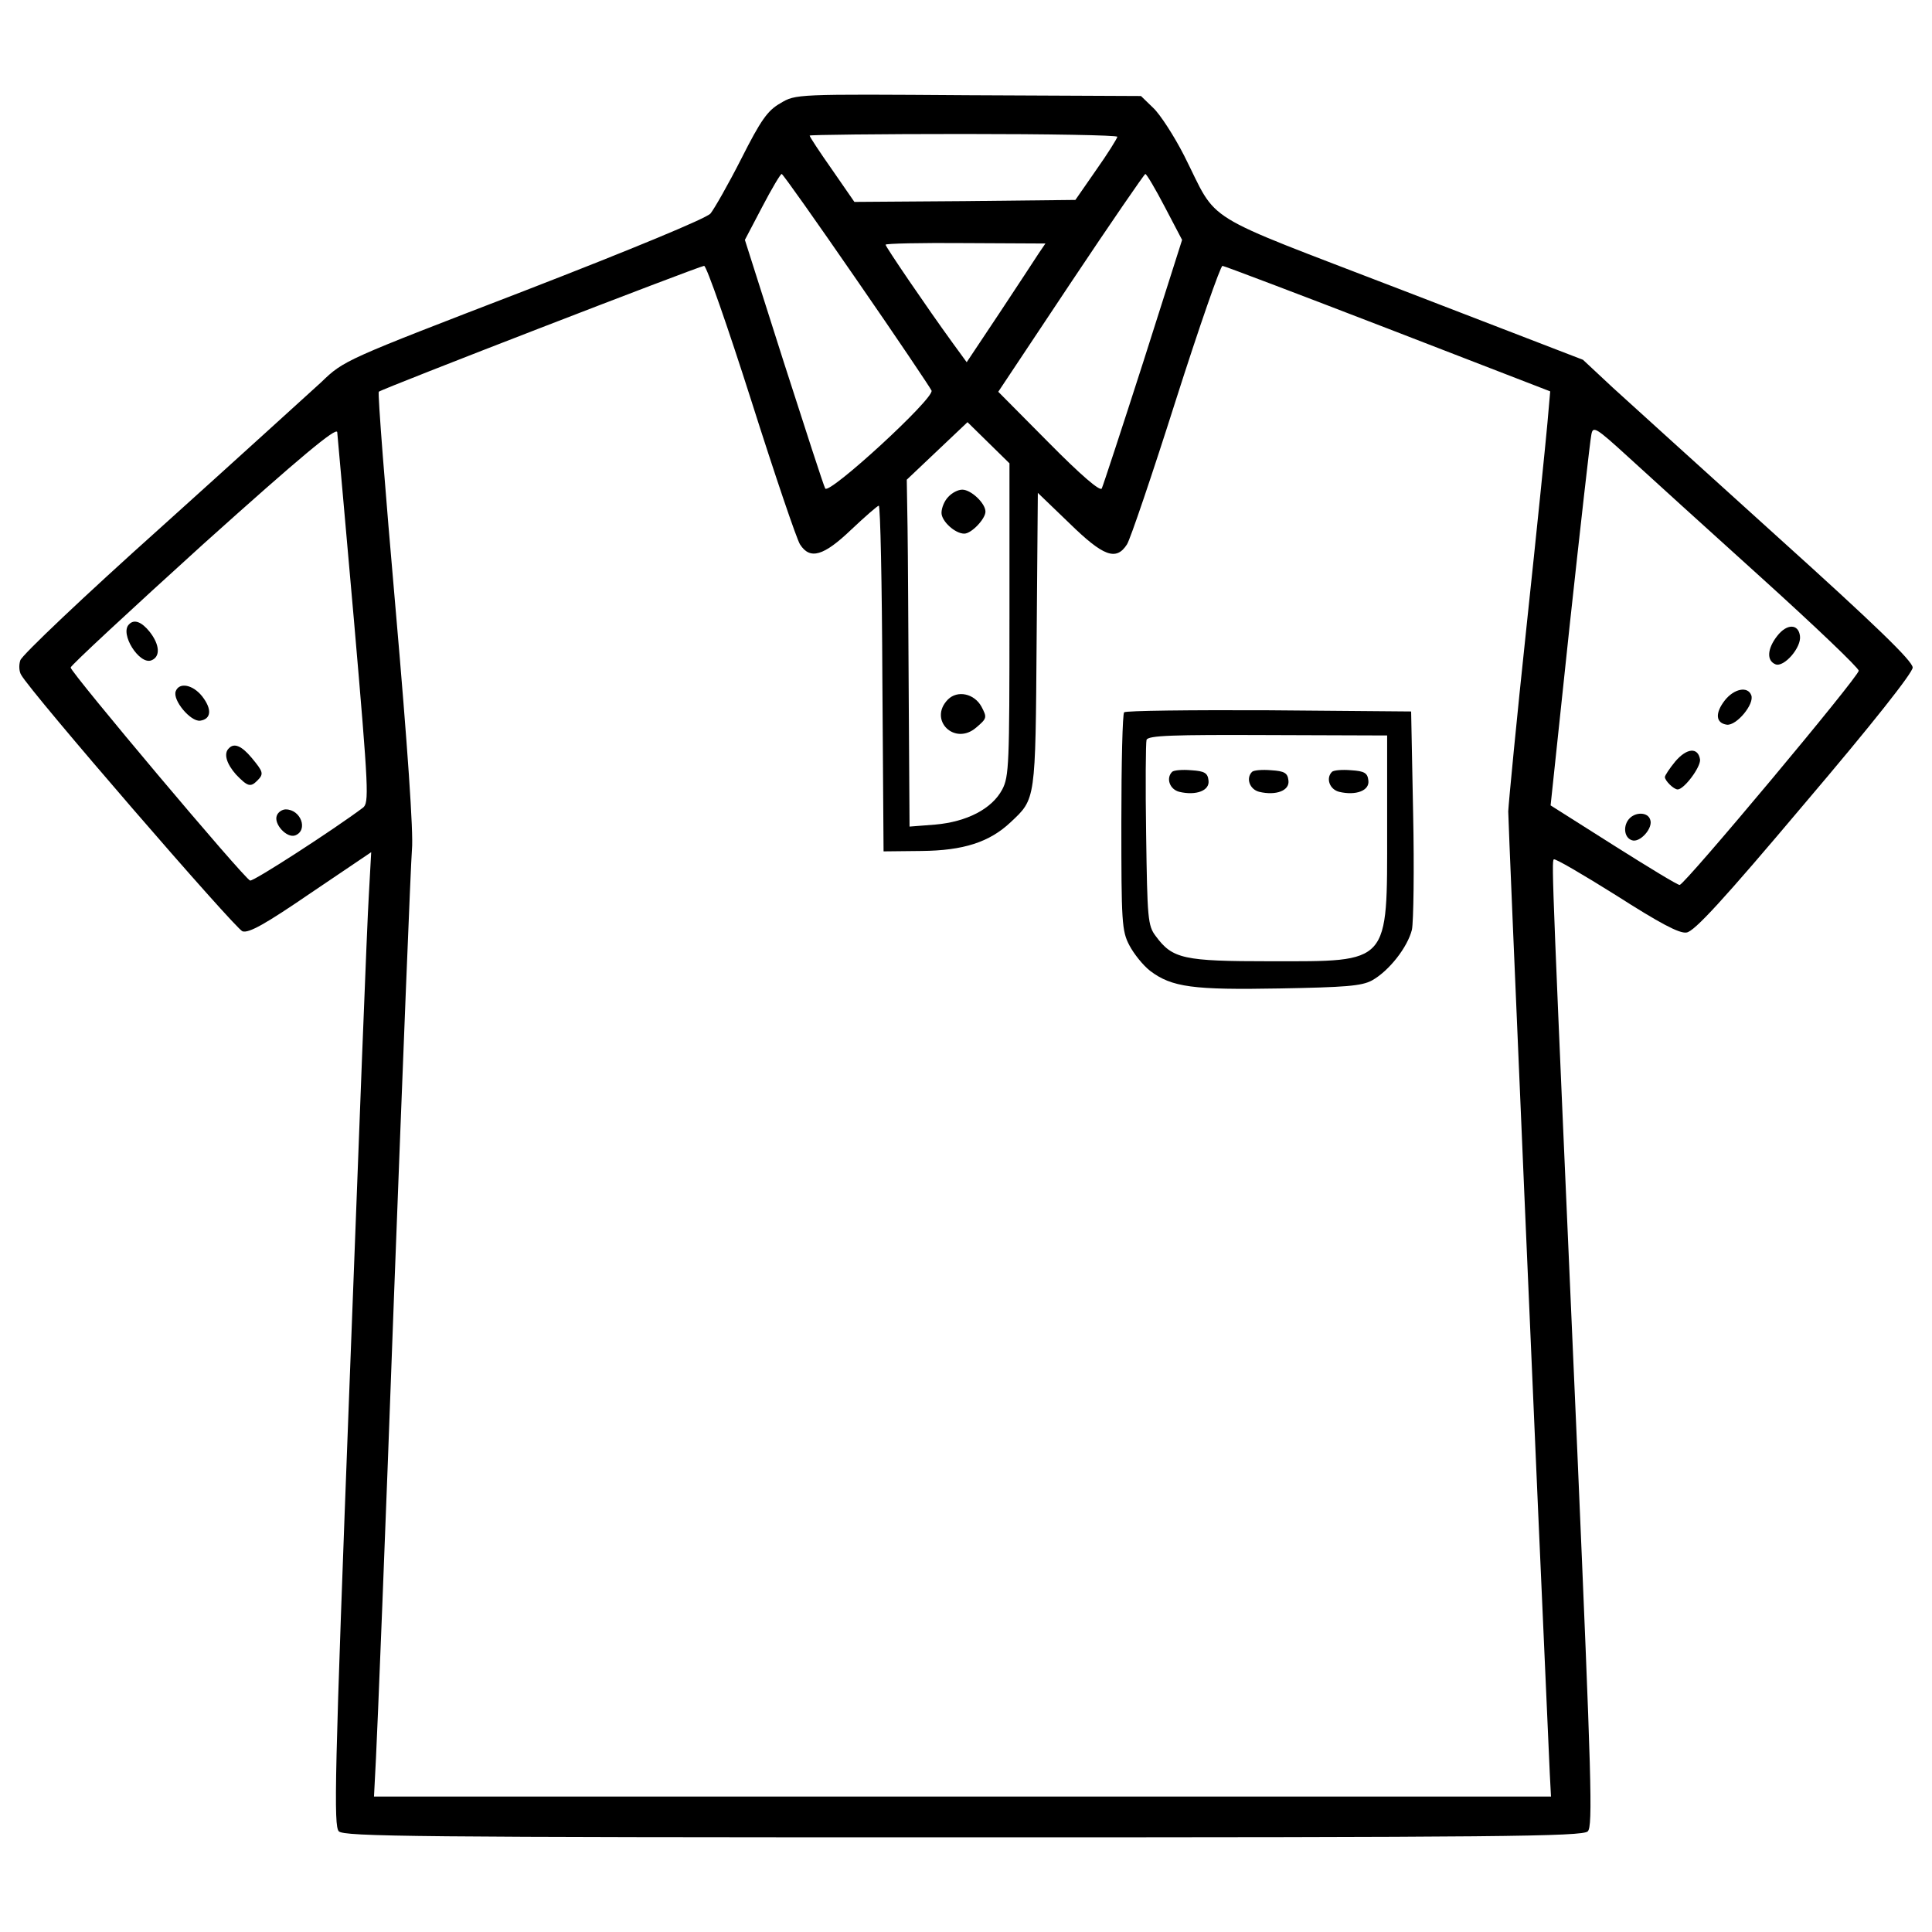 <?xml version="1.0" encoding="utf-8"?>
<!-- Svg Vector Icons : http://www.onlinewebfonts.com/icon -->
<!DOCTYPE svg PUBLIC "-//W3C//DTD SVG 1.1//EN" "http://www.w3.org/Graphics/SVG/1.1/DTD/svg11.dtd">
<svg version="1.1" xmlns="http://www.w3.org/2000/svg" xmlns:xlink="http://www.w3.org/1999/xlink" x="0px" y="0px" viewBox="0 0 1000 1000" enable-background="new 0 0 1000 1000" xml:space="preserve">
<g><g transform="translate(0,511) scale(0.1,-0.1)"><path d="M4039.6,4575.8c-66.2-37.3-101.4-86.9-202.7-287.5c-68.3-134.5-140.7-260.6-159.3-283.4c-20.7-24.8-405.4-184.1-966-401.3c-928.8-357.9-930.9-357.9-1048.8-471.7c-66.2-60-438.5-399.2-831.6-753c-393-351.7-719.9-662-726.1-686.8c-8.3-24.8-6.2-57.9,4.1-74.5c47.6-89,1110.8-1317.7,1146-1328.1c33.1-10.3,117.9,37.2,353.7,198.6l312.4,211l-12.4-225.5c-8.3-124.1-51.7-1257.7-99.3-2517.5C1731-4104.2,1726.9-4340,1753.8-4369c29-26.9,384.8-31,3233.2-31c2763.7,0,3206.3,4.1,3231.2,31c26.9,24.8,18.6,277.2-53.8,1961C8034.1,556.4,8030,649.5,8042.4,661.9c6.2,6.2,151-78.6,322.7-186.2c223.4-142.7,326.8-198.6,364.1-192.4c39.3,4.1,188.2,165.5,610.2,666.1c353.7,415.8,560.6,678.5,560.6,705.4c0,33.1-194.5,221.3-697.1,674.4c-382.7,345.5-767.5,695.1-854.3,773.7l-155.1,144.8l-939.2,362c-1063.3,409.6-943.3,335.1-1125.3,695c-51.7,101.4-124.1,213.1-159.3,246.2l-64.1,62.1l-893.6,4.1C4120.3,4623.3,4118.2,4623.3,4039.6,4575.8z M5783.4,4402c-2.1-10.3-49.6-86.9-109.6-171.7l-107.6-155.1l-573-6.2l-570.9-4.1l-115.8,167.5c-64.1,91-115.8,169.6-115.8,175.8c0,4.1,357.9,8.3,796.4,8.3C5425.6,4416.5,5783.4,4410.3,5783.4,4402z M4432.7,3663.5c208.9-302,382.7-560.6,388.9-575.1c16.5-39.3-531.6-542-550.3-506.8c-8.3,14.5-103.4,308.2-215.1,655.8l-200.7,630.9l89,169.6c49.6,95.1,95.2,171.7,101.4,171.7S4225.8,3963.4,4432.7,3663.5z M6029.6,4037.9l88.9-169.6l-200.7-630.9c-111.7-347.5-208.9-643.4-215.1-655.8c-8.3-16.5-107.6,68.3-275.1,237.9L5167,3082.2l374.4,562.7c206.9,310.3,380.6,562.6,386.8,564.7C5934.5,4209.6,5980,4133.1,6029.6,4037.9z M5375.9,3797.9c-18.6-29-109.6-167.5-202.7-308.2l-169.6-254.5l-72.4,99.3c-136.5,188.2-347.5,498.5-347.5,508.9c0,6.2,186.2,10.3,413.7,8.3l413.7-2.1L5375.9,3797.9z M3888.6,3036.7c122-384.8,235.8-719.9,252.4-744.7c51.7-80.7,122-60,264.8,76.5c72.4,68.3,136.5,124.1,142.7,124.1c8.3,0,16.6-403.4,18.6-893.6l6.2-895.7l196.5,2.1c217.2,2.1,351.7,45.5,461.3,148.9c130.3,122.1,128.3,109.6,134.5,943.3l6.2,761.3l163.4-157.2c175.8-171.7,242-196.5,297.9-109.6c16.5,24.8,130.3,359.9,252.4,744.7c122.1,382.7,231.7,697.1,242,697.1c8.3,0,395.1-146.9,856.4-324.8l839.9-324.8l-14.5-165.5c-8.3-93.1-55.8-562.7-107.5-1046.7c-51.7-484.1-93.1-916.4-95.2-961.9c0-62.1,148.9-3520.8,215.1-4981.2l6.2-117.9H4980.8h-3045l10.3,200.7c6.2,111.7,49.6,1185.3,93.1,2385.1c45.5,1199.8,86.9,2242.4,93.1,2316.9c8.3,84.8-22.8,533.7-84.8,1245.3c-53.8,612.3-93.1,1117.1-86.9,1123.3c14.5,14.5,1657,649.5,1683.9,651.6C3656.9,3733.8,3766.6,3419.4,3888.6,3036.7z M5224.9,1903.1c0-744.7-2.1-813-37.2-879.2c-53.8-101.4-184.1-167.6-347.5-182l-132.4-10.3l-4.1,649.5c-2.1,357.9-4.1,761.2-6.2,897.8l-4.1,248.2l157.2,148.9l157.2,148.9l109.6-107.6l107.6-105.5V1903.1z M1832.4,1894.8c76.5-883.3,78.6-941.2,45.5-966c-148.9-111.7-566.8-382.7-583.4-376.5c-31,10.3-930.9,1079.8-928.8,1102.6c0,10.3,310.3,297.9,686.8,639.2c508.9,457.2,688.9,606.1,693,579.2C1747.6,2850.5,1786.9,2412,1832.4,1894.8z M9113.9,2122.4c279.3-252.4,506.8-469.6,506.8-484c0-31-899.9-1106.7-926.7-1108.8c-8.3-2.1-161.3,91-341.3,204.8l-326.8,206.9l99.3,937.1c55.8,513,105.5,955.7,111.7,982.6c8.3,45.5,22.8,37.2,190.3-115.8C8526.4,2654,8834.7,2374.7,9113.9,2122.4z"/><path d="M5818.6,1423.2c-8.3-6.2-14.5-262.7-14.5-568.9c0-515.1,2.1-562.7,41.4-637.1c22.8-43.5,70.3-103.4,107.6-132.4c111.7-84.8,223.4-99.3,670.2-91c339.3,6.2,424.1,12.4,477.9,41.4c88.9,49.6,184.1,171.7,206.9,262.7c8.3,41.4,12.4,312.4,6.2,602l-10.3,527.5l-736.4,6.2C6164.1,1435.6,5826.9,1431.5,5818.6,1423.2z M7179.8,817.1c0-703.3,18.6-682.6-604-682.6c-451,0-506.8,12.4-593.7,130.3c-41.4,53.8-43.5,93.1-49.7,523.4c-4.1,256.5-2.1,477.9,2.1,492.3c8.3,22.8,136.5,26.9,628.9,24.8l616.4-2.1V817.1z"/><path d="M6066.9,1114.9c-33.1-33.1-12.4-91,37.2-103.4c86.9-20.7,159.3,6.2,151,60c-4.1,37.2-20.7,47.6-88.9,51.7C6118.6,1127.4,6075.1,1123.2,6066.9,1114.9z"/><path d="M6480.6,1114.9c-33.1-33.1-12.4-91,37.2-103.4c86.9-20.7,159.3,6.2,151,60c-4.1,37.2-20.7,47.6-88.9,51.7C6532.3,1127.4,6488.8,1123.2,6480.6,1114.9z"/><path d="M6894.3,1114.9c-33.1-33.1-12.4-91,37.2-103.4c86.9-20.7,159.3,6.2,151,60c-4.1,37.2-20.7,47.6-88.9,51.7C6946,1127.4,6902.6,1123.2,6894.3,1114.9z"/><path d="M4908.4,2538.2c-20.7-20.7-35.2-57.9-35.2-82.7c0-43.5,70.3-107.6,117.9-107.6c37.2,0,109.6,76.5,109.6,113.8c0,43.4-74.5,113.8-120,113.8C4958.1,2575.4,4927.1,2558.9,4908.4,2538.2z"/><path d="M4906.4,1489.4c-103.4-105.5,35.2-242,146.9-144.8c55.9,47.6,55.9,51.7,26.9,107.6C5042.9,1520.4,4956,1539,4906.4,1489.4z"/><path d="M667.8,1878.3c-49.7-47.6,53.8-211,115.8-186.2c47.6,18.6,43.4,80.7-8.3,146.9C734,1890.7,694.7,1907.2,667.8,1878.3z"/><path d="M909.8,1532.8c-18.6-45.5,76.5-159.3,126.2-153.1c57.9,8.3,62.1,60,10.3,126.2C998.8,1565.9,928.4,1580.4,909.8,1532.8z"/><path d="M1184.9,1237c-29-26.9-12.4-80.7,37.2-136.5c60-62.1,74.5-66.2,109.6-31c35.2,35.2,31,45.5-29,117.9C1251.1,1249.4,1211.8,1266,1184.9,1237z"/><path d="M1433.2,889.5c-18.6-43.5,51.7-120,95.1-103.4c68.3,26.9,29,134.5-49.6,134.5C1460,920.5,1439.4,906,1433.2,889.5z"/><path d="M9198.7,1818.3c-51.7-66.2-55.8-128.2-8.3-146.9c43.4-16.5,134.5,86.9,126.2,146.9C9308.4,1882.4,9248.4,1882.4,9198.7,1818.3z"/><path d="M8927.8,1485.2c-51.7-66.2-47.6-117.9,10.3-126.2c49.7-6.2,144.8,107.5,126.2,153.1C9045.7,1559.7,8975.3,1545.2,8927.8,1485.2z"/><path d="M8671.2,1168.7c-28.9-35.2-53.8-72.4-53.8-80.7c0-18.6,45.5-64.1,66.2-64.1c33.1,0,120,115.8,115.8,155.1C8789.1,1243.2,8731.2,1239.1,8671.2,1168.7z"/><path d="M8435.4,875c-35.2-35.2-31-99.3,10.4-113.8c41.4-16.5,113.8,64.1,95.1,107.6C8528.5,906,8468.5,908.1,8435.4,875z"/></g></g>
</svg>